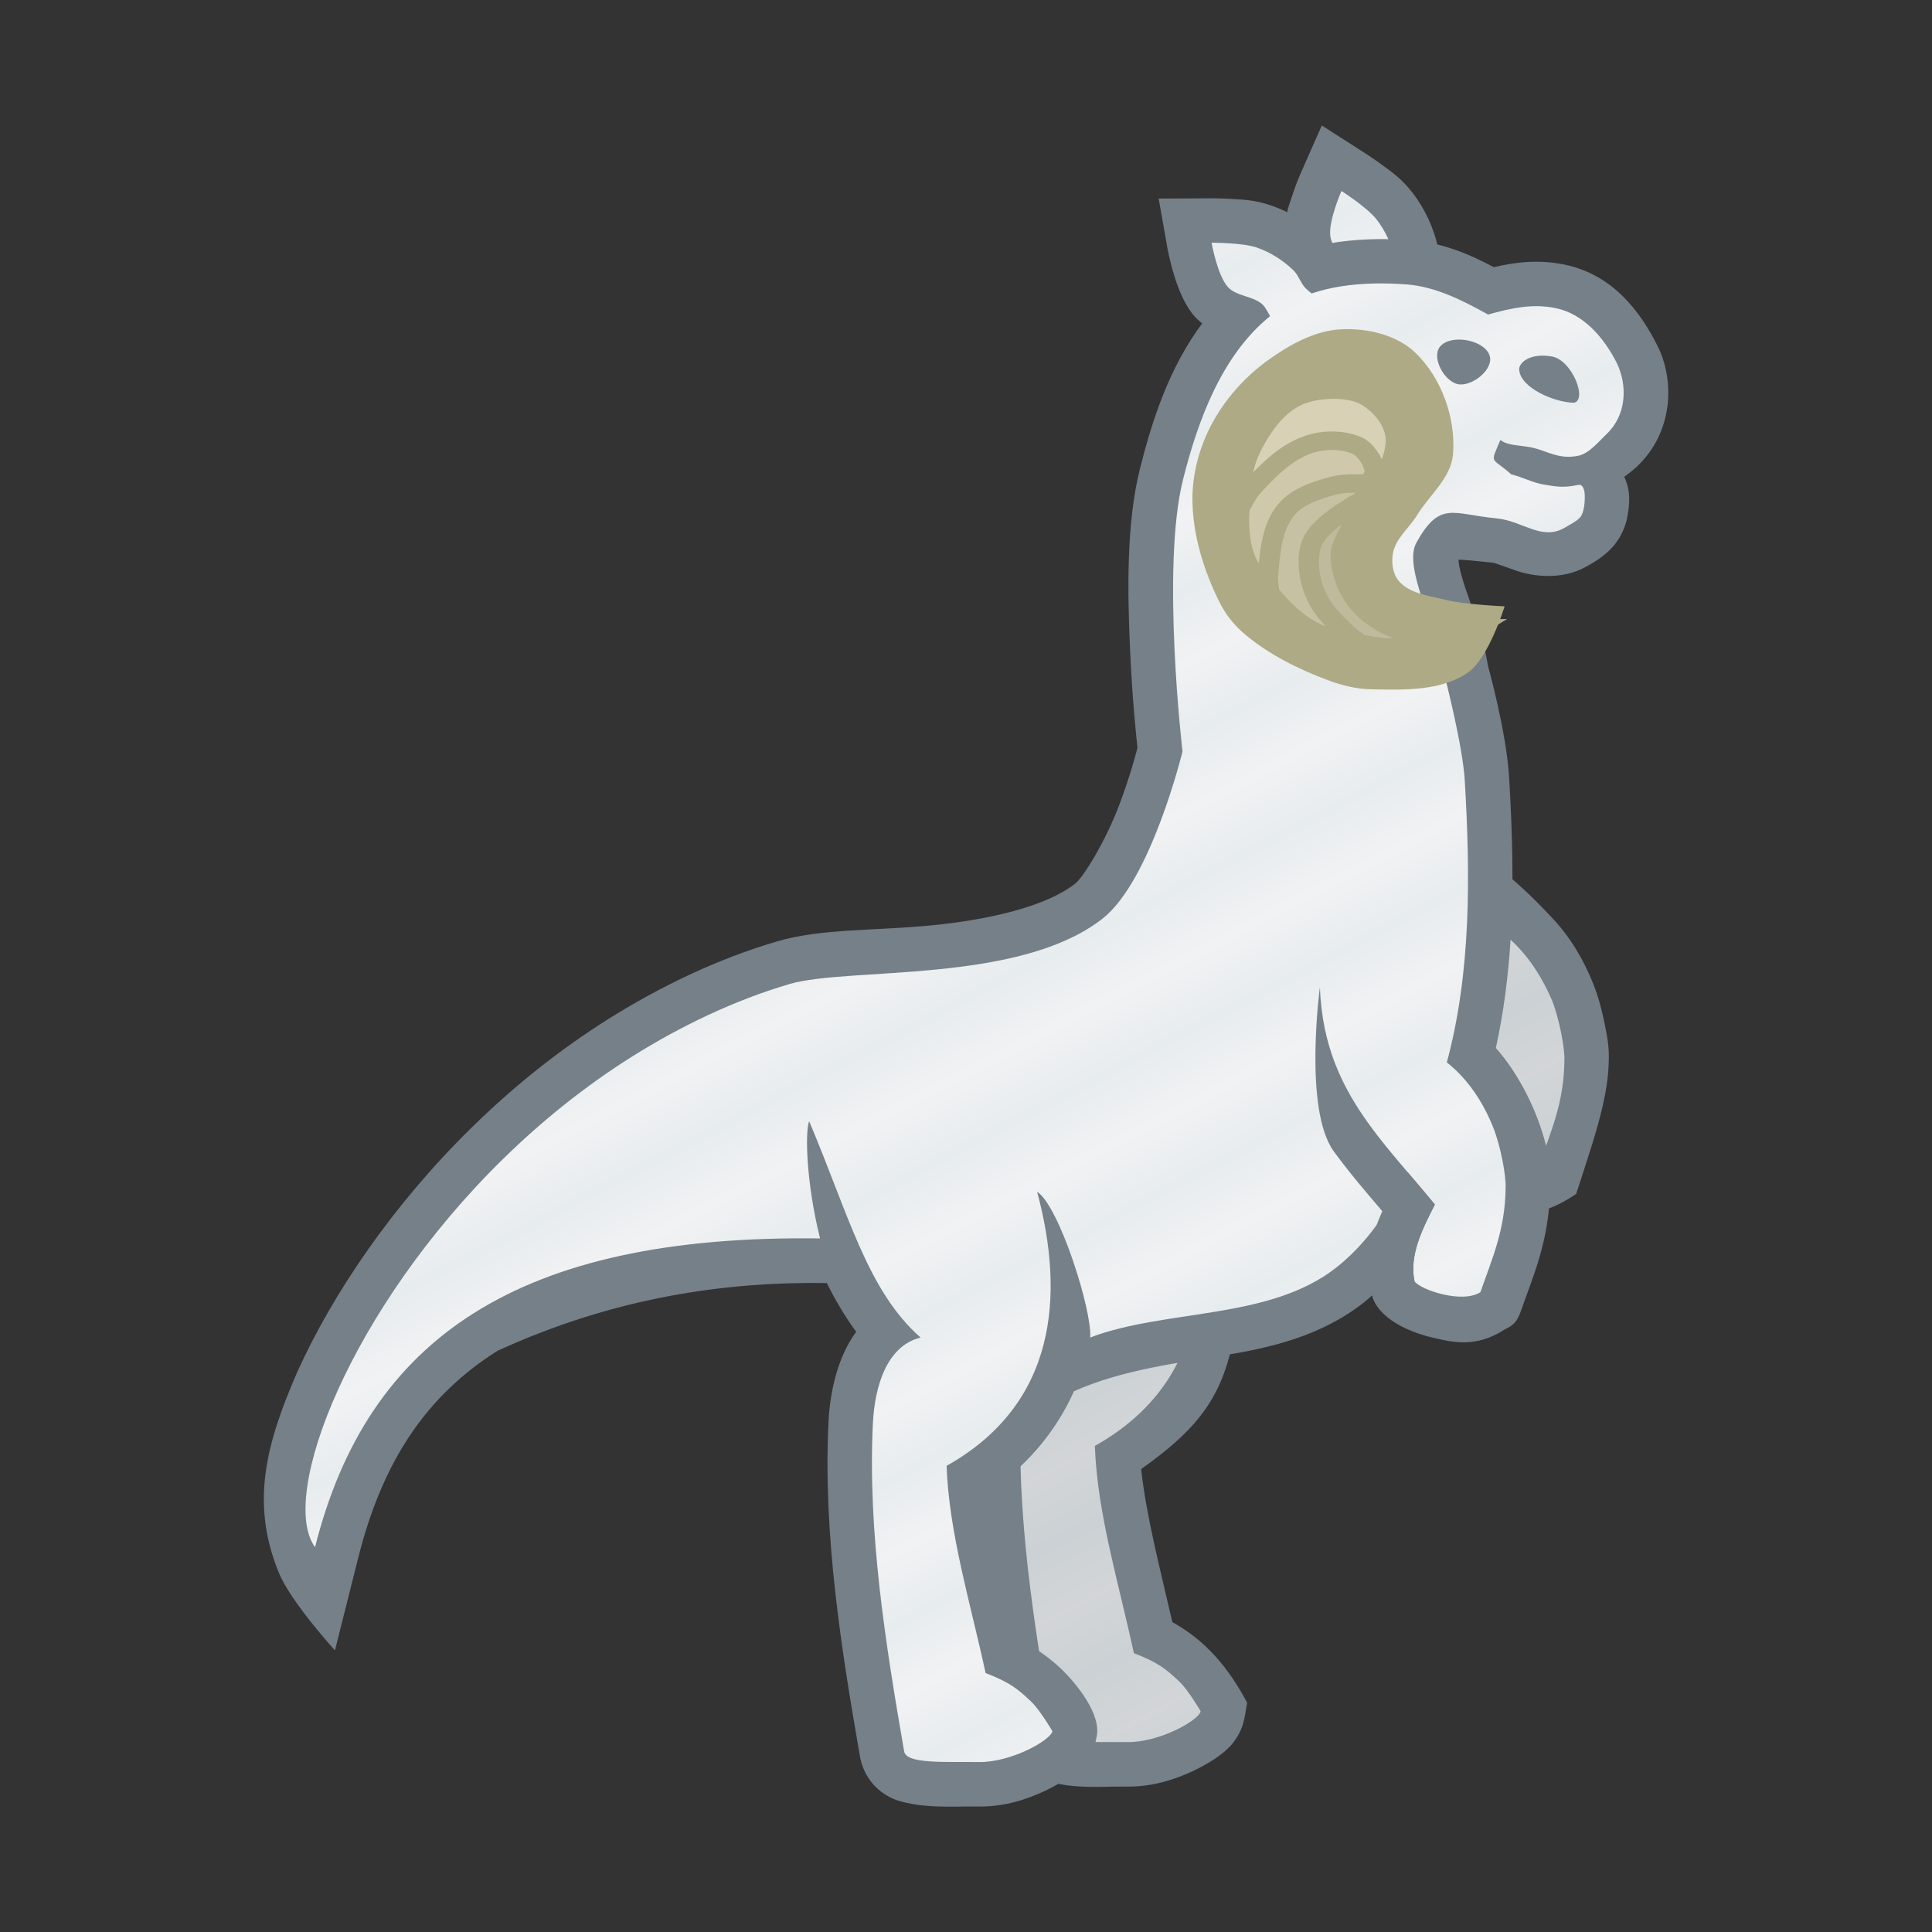 <svg height="500" viewBox="0 0 132.29 132.29" width="500" xmlns="http://www.w3.org/2000/svg" xmlns:xlink="http://www.w3.org/1999/xlink"><rect x="0" y="0" width="132.29" height="132.29" fill="#333333" stroke="none"/><linearGradient id="a" gradientUnits="userSpaceOnUse" spreadMethod="reflect" x1="76.215" x2="79.449" y1="37.646" y2="43.867"><stop offset="0" stop-color="#f1f2f3"/><stop offset="1" stop-color="#e7ecee"/></linearGradient><linearGradient id="b" gradientTransform="matrix(3.066 1.695 -1.695 3.066 3040.468 213.235)" gradientUnits="userSpaceOnUse" x1="-234.473" x2="-166.747" y1="70.7" y2="112.714"><stop offset="0" stop-color="#e6e0cd"/><stop offset=".5" stop-color="#d8d1b6"/><stop offset=".75" stop-color="#dcd5bc"/><stop offset="1" stop-color="#e6e0cd"/></linearGradient><g stroke-width="1.565" transform="matrix(.639 0 0 .639 5.237 5.237)"><path d="m134.233 70.935c5.843 10.934 3.928 27.534 11.995 37.026-1.052 2.354-1.901 5.147-1.22 8.479.276 2.031 2.234 3.418 3.794 4.124.896.413 1.839.729 2.874.966 4.341.522 5.851.285 9.024-1.78 1.643-5.14 3.391-9.889 3.492-14.14.068-1.535-.145-2.623-.426-4.039-.285-1.432-.667-2.931-1.254-4.391-1.007-2.507-2.443-4.996-4.493-7.135-.672-.701-2.15-2.301-4.146-4.016-1.996-1.716-7.908-5.919-7.908-5.919z" fill="#768089" stroke-width=".414"/><path d="m138.192 8.291-4.748-3.04-2.284 5.168s-.448 1.007-.859 2.276c-.41 1.269-1.05 2.61-.691 5.151.314 2.224 1.455 3.442 1.95 4.058.495.616.394.732.213.035-.147-.564-.079-.338-.061-.324l4.765.609c.022.141.026.228.053.383l-0.0.001c.181 1.041.426 1.623.641 2.188.107.282.208.529.296.736.088.207-.15-.133.376.78l8.345-4.753c.495.858.163.314.123.221-.04-.093-.101-.242-.159-.395-.117-.307-.22-.759-.171-.476.155.892.504-.007-.063-2.527-.477-2.118-1.382-4.176-2.804-5.994-1.143-1.462-2.21-2.177-3.16-2.877-.95-.7-1.762-1.219-1.762-1.219z" fill="#768089"/><path d="m142.015 23.936c-.062-.108-.628-1.419-.76-2.177-.131-.755.15-1.554-.018-2.301-.335-1.49-.989-2.948-1.931-4.152-.989-1.265-3.756-3.036-3.756-3.036s-1.425 3.224-1.192 4.871c.192 1.362 1.713 2.243 2.059 3.573.126.483-.019 1.502-.019 1.502" fill="url(#a)"/><path d="m148.938 103.786c.961 1.128 1.94 2.269 2.921 3.468-1.415 2.76-2.749 5.472-2.184 8.231.686.937 5.137 2.415 7.063 1.162 1.204-3.466 2.674-6.692 2.701-11.218.059-1.222-.523-4.429-1.344-6.474-1.272-2.9-2.792-5.075-4.954-6.933-3.283-2.823-10.107-8.159-10.107-8.159z" fill="url(#a)" opacity=".75" stroke-width="14.907"/><path d="m85.991 102.224 4.02 9.451c3.191 7.503 5.096 14.806 9.424 20.704-2.026 2.735-2.799 6.502-2.964 9.578-.605 12.294 1.424 24.744 2.489 31.026 1.065 6.282 1.855 7.576 2.654 8.304 3.042 2.518 7.371 1.917 10.897 1.96 2.862.041 5.266-.783 7.279-1.732 1.544-.769 2.975-1.62 4-2.773 1.261-1.595 1.317-2.486 1.654-4.475-1.995-3.795-4.531-6.726-8.016-8.64-1.328-5.799-2.801-11.404-3.342-16.404 5.328-3.781 8.11-6.889 9.507-12.292 1.46-8.093 1.053-16.249-.849-23.328z" fill="#768089" stroke-width=".414"/><path d="m94.394 109.811c4.159 9.778 6.214 18.16 11.944 23.182-3.677.913-4.92 5.332-5.11 9.198-.571 11.602 1.368 23.74 3.345 35.12.185 1.419 4.407 1.122 8.007 1.173 3.471.049 7.719-2.354 7.881-3.31 0 0-1.334-2.287-2.286-3.18-1.396-1.309-2.192-2.014-4.868-3.045-1.606-7.437-3.929-14.994-4.181-22.206 11.792-6.617 12.687-18.244 9.7-29.368z" fill="url(#a)" opacity=".75" stroke-width="14.907"/><path d="m151.707 52.09c.29.027 1.061.347 2.665.897s4.762 1.036 7.402-.464c2.068-1.105 3.682-2.469 4.34-4.978.354-1.769.45-3.094-.261-4.652.501-.357.978-.735 1.406-1.143 3.809-3.624 4.049-9.091 2.167-12.864s-4.85-7.646-9.905-8.713c-2.851-.606-5.419-.262-7.643.26-2.491-1.32-5.422-2.627-8.97-2.896-2.977-.222-5.959-.126-8.684.356-.181-.193-.312-.355-.541-.575-1.581-1.516-3.484-2.747-5.682-3.499-1.769-.605-3.056-.626-4.238-.698-1.182-.072-2.149-.066-2.149-.066l-5.652.027.985 5.565c.556 2.663 1.421 5.404 2.859 7.06.271.305.546.525.819.753-3.572 4.783-5.402 10.515-6.673 15.59-1.459 5.823-1.339 13.185-1.049 19.47.248 5.384.659 9.233.79 10.412-.222.859-.826 3.125-1.961 6.146-1.376 3.664-3.773 7.674-4.713 8.412-3.098 2.431-9.126 3.853-15.301 4.463-6.175.611-11.873.327-16.639 1.726-6.445 1.892-12.581 4.865-18.031 8.285-5.455 3.423-10.355 7.402-14.673 11.634-4.318 4.232-8.055 8.716-11.183 13.173-3.128 4.457-5.649 8.884-7.528 13.042-3.358 7.706-5.059 14.058-1.956 21.582 1.315 3.136 5.989 8.257 5.989 8.257l2.486-9.892c2.588-10.301 7.244-17.362 14.938-22.213 12.622-5.767 24.466-7.409 35.283-7.26.905 1.839 1.939 3.587 3.146 5.23-2.026 2.735-2.799 6.502-2.964 9.578-.605 12.294 1.424 24.744 3.394 36.069.455 2.197 1.92 3.812 3.914 4.539 2.836.921 5.931.647 8.732.681 2.862.041 5.266-.783 7.279-1.732 1.544-.769 2.975-1.62 4-2.773.448-.508 1.086-1.124 1.365-2.772.722-2.508-2.195-5.959-3.724-7.449-1.008-.946-2.285-1.961-4.004-2.893-1.328-5.799-2.801-11.404-3.342-16.404 4.054-2.877 6.921-6.521 8.684-10.478 5.255-2.342 11.368-3.062 16.096-3.846 4.917-.823 10.368-2.014 15.025-5.71.285-.227.549-.469.822-.705.434 1.734 2.341 2.96 3.679 3.566.896.413 1.839.728 2.874.966 2.071.475 4.572 1.117 7.658-.89 1.265-.585 1.471-1.191 1.902-2.429 1.099-3.164 2.89-7.135 2.957-12.594.069-1.539-.135-3.239-.417-4.657-.967-3.84-2.953-7.746-5.386-10.482.846-3.836 1.335-7.768 1.579-11.619.373-5.886.178-11.668-.153-17.304-.293-4.979-2.241-11.918-2.265-12.003-.518-3.237-1.688-6.113-2.451-8.423-.402-1.217-.684-2.264-.713-2.965.644-.024 1.73.128 3.618.304z" fill="#768089" stroke-width=".414"/><path d="m121.635 17.817s.614 3.472 1.729 4.725c.921 1.036 2.679.95 3.71 1.876.375.337.823 1.268.823 1.268-5.137 4.148-7.719 11.103-9.327 17.52-2.36 9.417-.053 29.123-.053 29.123s-3.355 13.82-8.559 17.905c-8.984 7.052-27.23 5.16-33.538 7.012-5.929 1.741-11.707 4.527-16.841 7.749-5.134 3.222-9.774 6.987-13.871 11.002-4.097 4.015-7.652 8.282-10.619 12.508-2.966 4.226-5.344 8.412-7.085 12.267-1.741 3.855-2.847 7.378-3.269 10.279-.422 2.901-.162 5.18.828 6.546 5.61-22.328 21.731-33.527 54.115-33.085-1.442-5.767-1.636-11.305-1.172-12.565 4.159 9.778 6.214 18.16 11.944 23.182-3.677.913-4.92 5.332-5.11 9.198-.571 11.602 1.368 23.74 3.345 35.12.185 1.419 4.407 1.122 8.007 1.173 3.471.05 7.719-2.354 7.881-3.31 0 0-1.334-2.287-2.286-3.18-1.396-1.309-2.192-2.014-4.868-3.045-1.606-7.437-3.929-14.994-4.181-22.206 11.792-6.617 12.687-18.244 9.7-29.368 2.347 1.479 5.92 12.754 5.684 15.615 8.13-3.085 19.247-1.84 26.421-7.532 3.323-2.636 5.722-6.247 7.597-10.186.961 1.128 1.94 2.269 2.921 3.468-1.415 2.76-2.749 5.472-2.184 8.231.686.937 5.137 2.415 7.063 1.162 1.204-3.466 2.674-6.692 2.701-11.218.059-1.222-.523-4.429-1.344-6.474-.823-2.048-1.985-4.02-3.512-5.614-.452-.472-.936-.908-1.442-1.319 2.621-9.721 2.514-20.13 1.922-30.187-.222-3.773-2.133-11.137-2.133-11.137-.687-5.084-4.567-11.653-3.046-14.378 2.525-4.527 3.878-3.03 8.563-2.594 2.792.26 4.834 2.42 7.272 1.035 1.622-.922 1.841-1.053 2.07-1.98.149-.601.38-2.844-.59-2.634-1.622.351-2.449.152-3.651-.037-1.205-.189-2.548-.907-3.494-1.083-2.17-1.96-2.328-.966-1.171-3.708.697.625 2.194.574 3.304.806 1.683.351 2.952 1.346 5.081.885 1.112-.241 2.158-1.52 3.004-2.33 2.096-1.992 2.279-5.143 1.062-7.636-1.368-2.675-3.513-5.206-6.501-5.836-2.481-.529-4.819-.007-7.275.68-2.706-1.505-5.624-2.991-8.712-3.226-1.185-.09-2.412-.131-3.645-.098-2.233.06-4.484.369-6.552 1.064-.251-.196-.492-.399-.662-.579-.531-.561-.743-1.383-1.301-1.917-1.111-1.066-2.471-1.932-3.927-2.43-1.53-.523-4.823-.507-4.823-.507z" fill="url(#a)" stroke-width="14.907"/><g fill="#768089"><path d="m148.132 28.194c1.417-.003 3.007.671 3.311 1.764.407 1.461-1.923 3.308-3.411 3.012-1.451-.289-2.842-2.807-1.949-3.986.411-.543 1.199-.788 2.049-.789z"/><path d="m160.437 34.964c-2.104-.063-5.71-1.591-5.843-3.545-.049-.716 1.116-1.831 3.51-1.413 2.189.383 3.846 4.73 2.333 4.958z" stroke-width="14.907"/><path d="m143.377 129.109c-.565-2.759.77-5.472 2.184-8.231-2.444-2.989-4.908-5.649-6.984-8.503-2.94-4.042-5.104-8.473-5.337-14.779 0 0-1.775 13.098 1.486 17.58 1.677 2.306 3.453 4.364 5.202 6.415-1.051 2.353-1.898 5.144-1.217 8.473z" stroke-width=".414"/></g><g fill-rule="evenodd" stroke-width="6.883" transform="matrix(.054 .03 -.033 .049 72.847 -4.082)"><path d="m406.153 101.46c-9.373 6.913-17.417 16.16-22.76 26.509-4.778 9.253-7.607 19.904-7.543 30.318.089 14.439 4.553 28.972 10.975 41.904 2.366 4.764 5.807 9.101 9.855 12.552 9.718 8.283 21.528 14.136 33.497 18.585 5.521 2.053 11.41 3.534 17.301 3.602 13.27.155 28.417.593 39.155-7.206 8.26-5.999 14.587-26.928 14.587-26.928s-15.945-.541-23.632-2.446c-6.603-1.637-14.582-2.393-18.931-7.623-2.444-2.939-2.953-7.478-2.271-11.239 1.092-6.017 6.555-10.326 9.718-15.559 4.914-8.129 13.547-15.136 14.386-24.598 1.304-14.709-4.576-31.415-15.288-41.58-7.465-7.084-19.219-9.688-29.495-9.124-10.723.589-20.909 6.458-29.552 12.833z" fill="#adaa85" stroke-width="1.565" transform="matrix(3.613 -2.173 2.393 3.913 -658.436 545.624)"/><g stroke="#adaa85"><path d="m1339.625 84.251c-8.661-52.092-60.057-87.568-106.525-90.297-1.235-.072-2.473-.116-3.713-.129-38.448-.413-78.884 27.346-95.269 65.803l-9.855 41.525c-15.163 31.583-15.788 69.49-12.44 104.363 2.423 25.236 9.198 53.915 23.209 72.428l19.826 42.875c26.705 50.887 57.444 83.105 92.785 93.832l33.246 14.74c58.444 23.483 106.317 28.422 141.867 11.844l38.068-11.754c57.722-20.385 95.98-47.634 111.707-82.777-47.105 28.516-89.423 35.26-133.869 25.791-35.566-7.577-68.752-32.581-89.41-62.508-10.909-15.804-11.526-36.826-14.123-55.853-2.796-20.49-2.778-41.379-1.755-74.373 0 0-10.356-8.443-12.976-14.33-2.653-5.963-5.092-13.743-1.98-19.48 2.986-5.506 13.221-3.398 16.705-8.604 9.881-14.76 4.502-53.096 4.502-53.096z" fill="url(#b)" stroke-width="68.826"/><path d="m1154.858 320.819c26.705 50.887 57.444 83.105 92.785 93.832l33.246 14.74c58.444 23.483 106.317 28.422 141.867 11.844l38.068-11.754c57.722-20.385 95.98-47.634 111.707-82.777-47.105 28.516-89.423 35.26-133.869 25.791-35.566-7.577-68.752-32.581-89.41-62.508-10.909-15.804-11.526-36.826-14.123-55.853-2.796-20.49-2.778-41.379-1.755-74.373 0 0-10.356-8.443-12.976-14.33-2.653-5.963-5.092-13.743-1.98-19.48 2.986-5.506 13.221-3.398 16.705-8.604-6.345-27.966-11.492-56.465-30.578-75.988-18.059-18.472-45.434-29.047-71.223-30.551-19.58-1.142-39.596 6.644-56.404 16.752-21.462 12.908-41.817 31.017-52.657 53.594-15.163 31.583-15.789 69.49-12.44 104.363 2.423 25.236 9.199 53.915 23.21 72.427z" fill="#d8d1b6" stroke-linecap="round" stroke-linejoin="round" stroke-width="34.413"/><path d="m1247.643 414.651 33.246 14.74c58.444 23.483 106.317 28.422 141.867 11.844l38.068-11.754c57.722-20.385 95.98-47.634 111.707-82.777-47.105 28.516-89.423 35.26-133.869 25.791-35.566-7.577-68.752-32.581-89.41-62.508-10.909-15.804-11.526-36.826-14.123-55.853-2.796-20.49-2.778-41.379-1.755-74.373 0 0-10.356-8.443-12.976-14.33-2.653-5.963-5.092-13.743-1.98-19.48-6.84-6.46-13.134-14.424-21.521-19.059-10.368-5.729-22.337-11.333-34.105-9.984-25.876 2.966-51.424 18.325-68.076 38.352-27.462 33.028-35.549 79.415-41.699 121.926-2.084 14.408 1.842 43.635 1.842 43.635 26.705 50.886 57.444 83.104 92.785 93.832z" fill="#cfc8ab" stroke-linecap="round" stroke-linejoin="round" stroke-width="34.413"/><path d="m1422.756 441.235 38.068-11.754c57.722-20.385 95.98-47.634 111.707-82.777-47.105 28.516-89.423 35.26-133.869 25.791-35.566-7.577-68.752-32.581-89.41-62.508-10.909-15.804-11.526-36.826-14.123-55.853-2.796-20.49-2.778-41.379-1.755-74.373 0 0-10.356-8.443-12.976-14.33-16.706 10.464-37.224 20.08-51.254 35.381-20.631 22.5-42.004 49.237-45.31 79.584-4.671 42.868 18.837 85.085 38.293 123.568 4.753 9.4 18.762 25.427 18.762 25.427 58.444 23.483 106.317 28.422 141.867 11.844z" fill="#c7c1a3" stroke-linecap="round" stroke-linejoin="round" stroke-width="34.413"/><path d="m1460.824 429.481c57.722-20.385 95.98-47.634 111.707-82.777-47.105 28.516-89.423 35.26-133.869 25.791-35.566-7.577-68.752-32.581-89.41-62.508-10.909-15.804-11.526-36.826-14.123-55.853-2.796-20.49-2.778-41.379-1.755-74.372-13.985 29.895-30.39 59.506-37.868 91.729-2.976 12.825-5.073 26.493-2.549 39.414 3.276 16.767 12.12 32.43 22.312 46.141 12.243 16.469 27.89 30.852 45.35 41.635 19.777 12.214 42.746 18.692 65.17 24.814 11.429 3.121 35.035 5.988 35.035 5.988z" fill="#bfba9c" stroke-linecap="round" stroke-linejoin="round" stroke-width="34.413"/></g></g></g></svg>